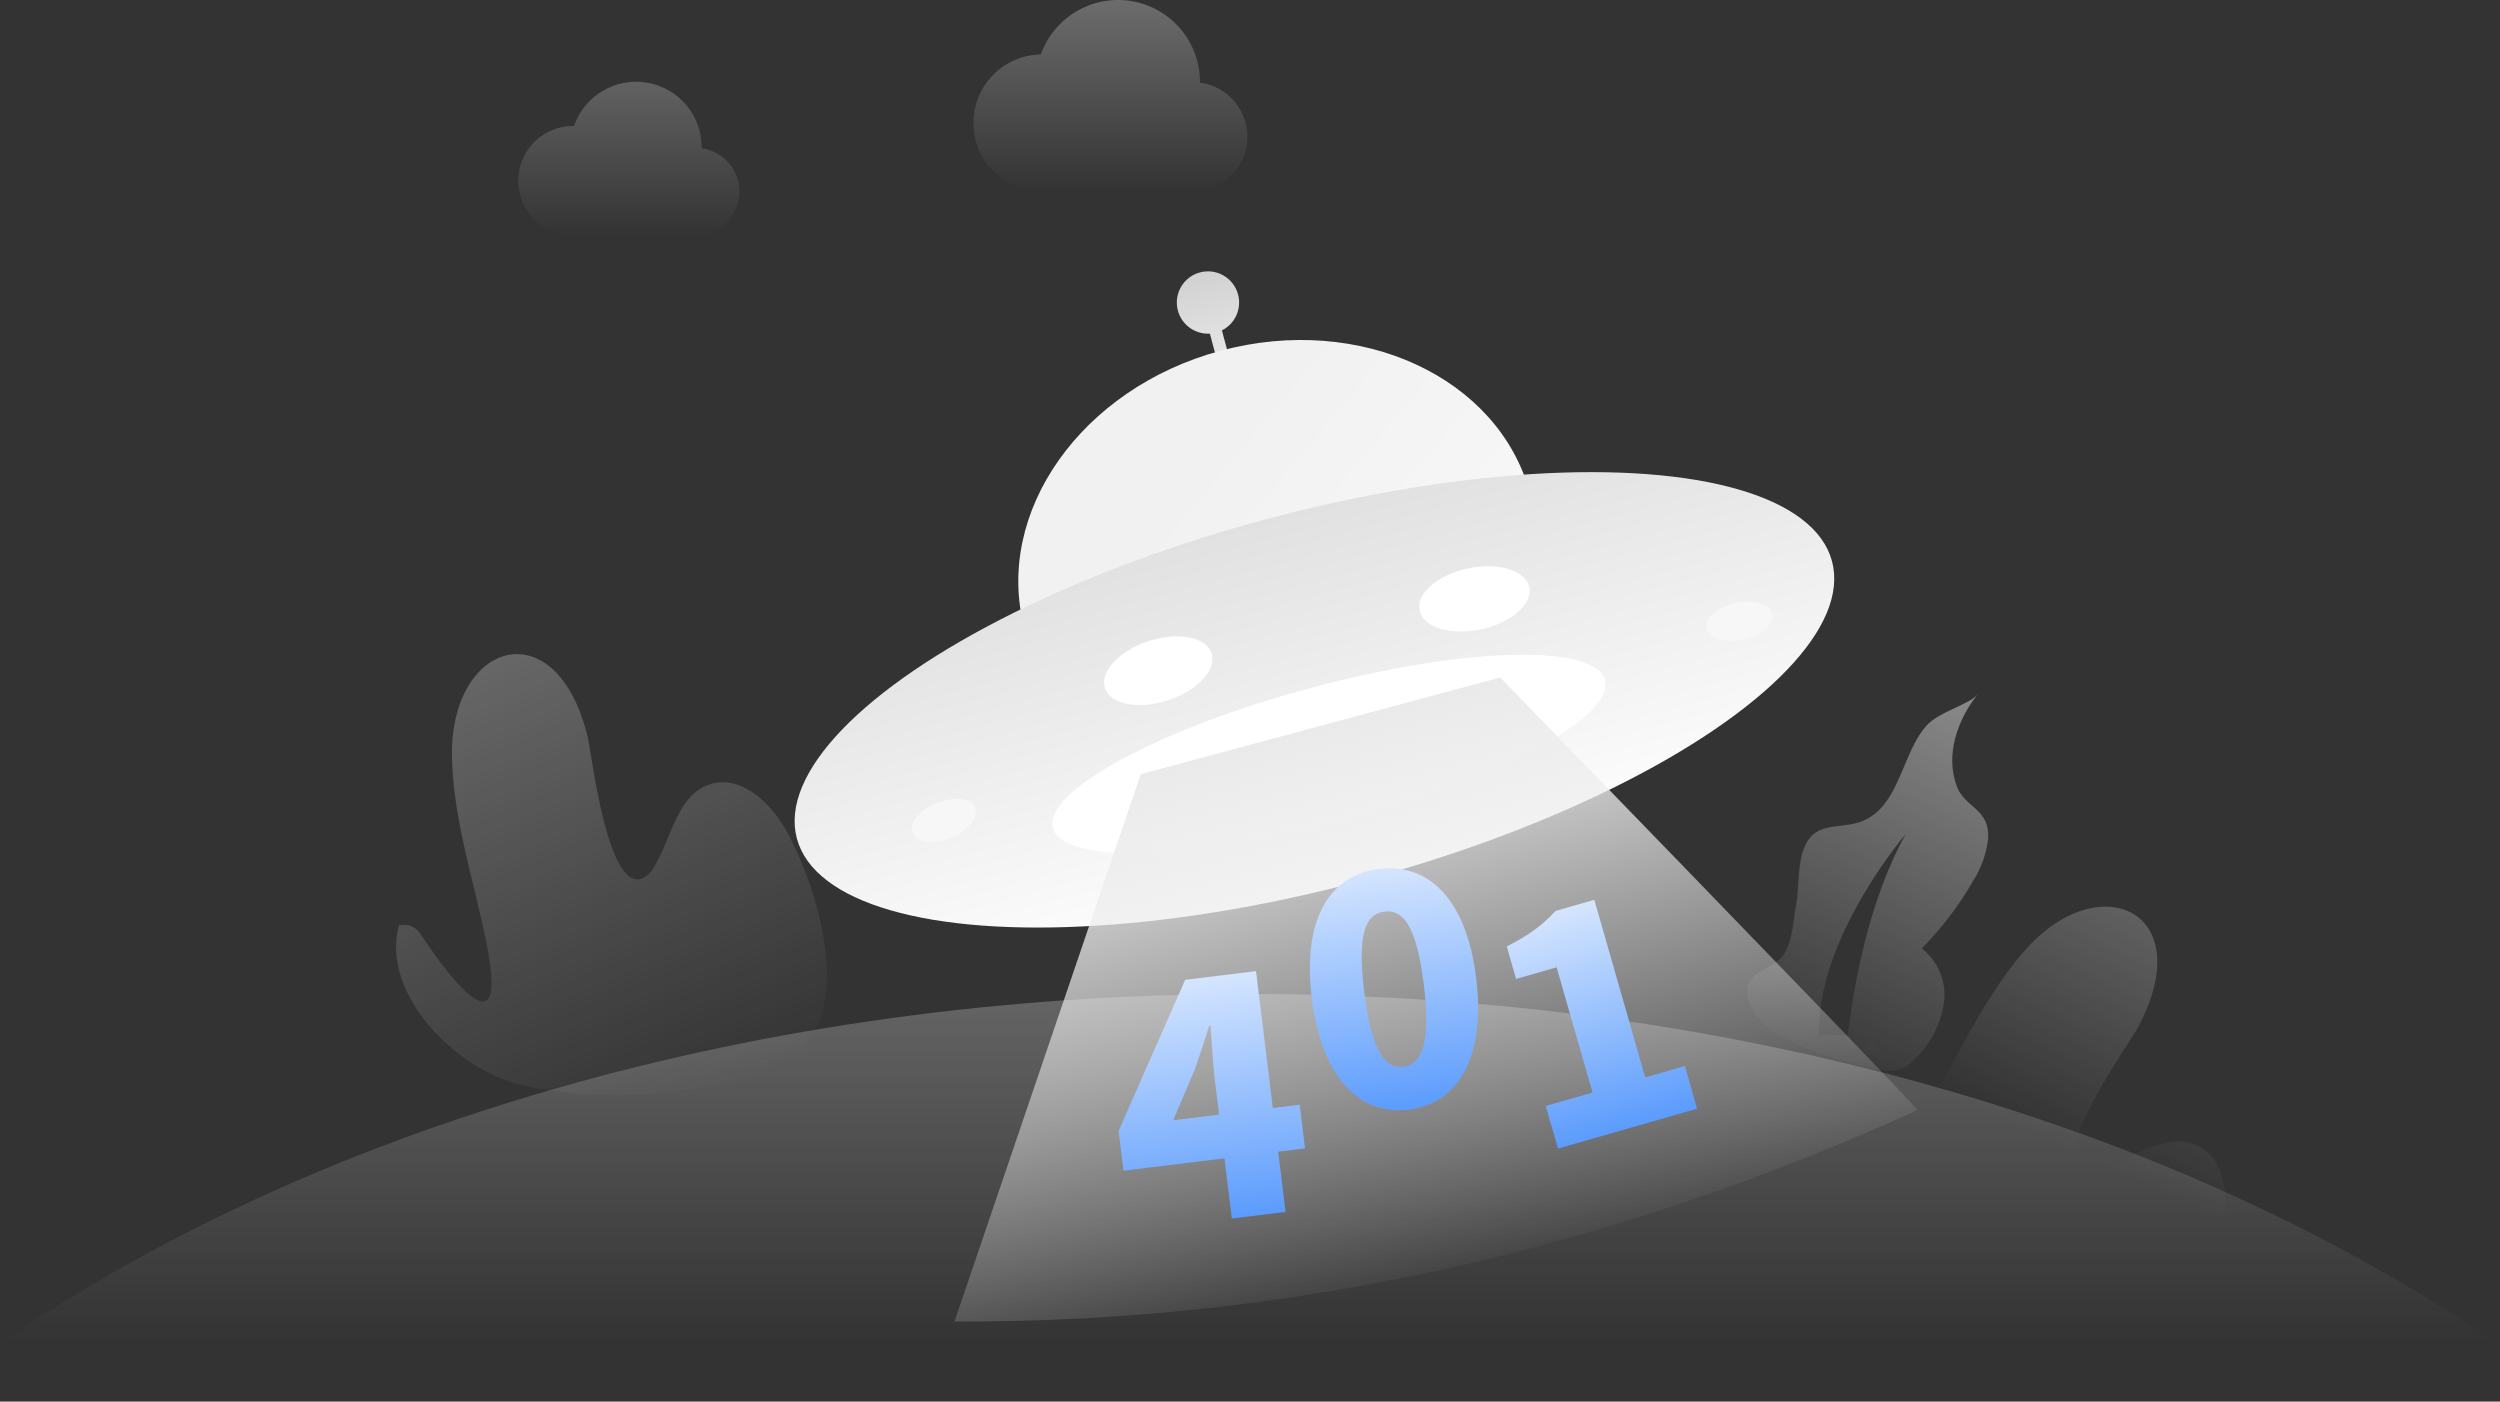 <?xml version="1.0" encoding="UTF-8"?>
<svg width="371px" height="208px" viewBox="0 0 371 208" version="1.1" xmlns="http://www.w3.org/2000/svg" xmlns:xlink="http://www.w3.org/1999/xlink">
    <rect x="0" y="0" width="371" height="208" fill="#333333" stroke="none"/>
    <title>编组 29</title>
    <defs>
        <linearGradient x1="-47.019%" y1="-185.964%" x2="68.869%" y2="100%" id="linearGradient-1">
            <stop stop-color="#D2D2D2" offset="0%"></stop>
            <stop stop-color="#D2D2D2" stop-opacity="0" offset="100%"></stop>
        </linearGradient>
        <linearGradient x1="119%" y1="-110.864%" x2="54.502%" y2="55.587%" id="linearGradient-2">
            <stop stop-color="#D2D2D2" offset="0%"></stop>
            <stop stop-color="#D2D2D2" stop-opacity="0" offset="100%"></stop>
        </linearGradient>
        <linearGradient x1="50%" y1="-221.157%" x2="50%" y2="100%" id="linearGradient-3">
            <stop stop-color="#D2D2D2" offset="0%"></stop>
            <stop stop-color="#D2D2D2" stop-opacity="0" offset="100%"></stop>
        </linearGradient>
        <linearGradient x1="100.081%" y1="-97.78%" x2="38.826%" y2="104.736%" id="linearGradient-4">
            <stop stop-color="#D2D2D2" offset="0%"></stop>
            <stop stop-color="#D2D2D2" stop-opacity="0" offset="100%"></stop>
        </linearGradient>
        <linearGradient x1="50%" y1="-230.116%" x2="50%" y2="100%" id="linearGradient-5">
            <stop stop-color="#D2D2D2" offset="0%"></stop>
            <stop stop-color="#D2D2D2" stop-opacity="0" offset="100%"></stop>
        </linearGradient>
        <linearGradient x1="50%" y1="-169.203%" x2="50%" y2="100%" id="linearGradient-6">
            <stop stop-color="#D2D2D2" offset="0%"></stop>
            <stop stop-color="#D2D2D2" stop-opacity="0" offset="100%"></stop>
        </linearGradient>
        <linearGradient x1="50%" y1="0%" x2="50%" y2="100%" id="linearGradient-7">
            <stop stop-color="#D1D1D1" offset="0%"></stop>
            <stop stop-color="#EAEAEA" offset="100%"></stop>
        </linearGradient>
        <linearGradient x1="50%" y1="15.252%" x2="83.931%" y2="55.352%" id="linearGradient-8">
            <stop stop-color="#F2F1F1" offset="0%"></stop>
            <stop stop-color="#F6F6F6" offset="100%"></stop>
        </linearGradient>
        <linearGradient x1="50%" y1="0%" x2="50%" y2="100%" id="linearGradient-9">
            <stop stop-color="#E2E1E1" offset="0%"></stop>
            <stop stop-color="#FDFDFD" offset="100%"></stop>
        </linearGradient>
        <linearGradient x1="50%" y1="48.52%" x2="47.685%" y2="54.204%" id="linearGradient-10">
            <stop stop-color="#FFFFFF" offset="0%"></stop>
            <stop stop-color="#F7F7F7" offset="100%"></stop>
        </linearGradient>
        <linearGradient x1="50%" y1="0%" x2="50%" y2="100%" id="linearGradient-11">
            <stop stop-color="#EAEAEA" offset="0%"></stop>
            <stop stop-color="#FCFCFC" stop-opacity="0" offset="100%"></stop>
        </linearGradient>
        <linearGradient x1="130.854%" y1="-35.095%" x2="130.854%" y2="116.96%" id="linearGradient-12">
            <stop stop-color="#FFFFFF" offset="0%"></stop>
            <stop stop-color="#478FFC" offset="100%"></stop>
        </linearGradient>
        <linearGradient x1="130.854%" y1="-35.095%" x2="130.854%" y2="116.96%" id="linearGradient-13">
            <stop stop-color="#FFFFFF" offset="0%"></stop>
            <stop stop-color="#478FFC" offset="100%"></stop>
        </linearGradient>
        <linearGradient x1="130.854%" y1="-35.095%" x2="130.854%" y2="116.96%" id="linearGradient-14">
            <stop stop-color="#FFFFFF" offset="0%"></stop>
            <stop stop-color="#478FFC" offset="100%"></stop>
        </linearGradient>
    </defs>
    <g id="页面-1" stroke="none" stroke-width="1" fill="none" fill-rule="evenodd">
        <g id="编组-29" transform="translate(0, 0)" fill-rule="nonzero">
            <g id="编组-2备份-9" transform="translate(0, -0)">
                <path d="M73.259,159.554 C65.346,155.974 56.765,146.369 59.198,137.332 C60.414,137.021 61.694,137.517 62.383,138.566 C62.383,138.566 76.111,160.011 72.259,140.282 C70.444,131.011 67.321,122.048 67.074,112.468 C66.667,95.06 82.642,90.233 87.235,109.468 C87.84,112.011 90.16,132.69 95.444,130.32 C96.125,129.962 96.677,129.401 97.025,128.715 C99.704,124.32 100.506,117.863 105.42,116.369 C109.728,115.011 113.975,118.752 116.296,122.616 C121,130.468 127.296,149.986 117.667,156.603 C108.037,163.221 83.741,164.27 73.346,159.641 L73.259,159.554 Z" id="路径" fill="url(#linearGradient-1)"></path>
                <path d="M273.185,180.431 C269.704,172.468 269.79,159.591 277.691,154.505 C278.808,155.105 279.411,156.356 279.185,157.603 C279.185,157.603 274.975,182.727 285.358,165.505 C290.296,157.394 294,148.665 300.173,141.394 C311.519,128.134 326.642,135.332 317.148,152.678 C315.914,154.974 303.741,171.863 309.247,173.665 C309.992,173.849 310.776,173.801 311.494,173.529 C316.432,172.073 321.37,167.826 326.037,169.974 C330.136,171.863 330.778,177.468 329.914,181.9 C328.136,190.875 319.422,200.912 307.841,199.357 C296.014,197.752 277.778,190.924 273.222,180.517 L273.185,180.431 Z" id="路径" fill="url(#linearGradient-2)"></path>
                <path d="M370.519,199.357 C323.963,167.418 258.173,147.505 185.259,147.505 C112.346,147.505 46.556,167.418 0,199.357 L370.519,199.357 Z" id="路径" fill="url(#linearGradient-3)"></path>
                <path d="M293.469,103.06 C290.519,106.764 288.63,112.011 290.395,116.702 C291.617,119.937 295.296,119.961 295.037,124.455 C294.783,126.699 294.014,128.854 292.79,130.752 C290.704,134.4 288.147,137.758 285.185,140.739 C287.654,142.665 288.91,145.761 288.481,148.863 C287.997,151.942 286.539,154.784 284.321,156.974 C283.668,157.772 282.816,158.386 281.852,158.752 C280.918,158.967 279.947,158.967 279.012,158.752 C274.419,157.972 269.959,156.546 265.765,154.517 C263.148,153.27 260.481,151.566 259.593,148.85 C258.574,145.733 260.193,144.743 261.961,143.766 L262.417,143.514 C263.33,143.005 264.226,142.451 264.765,141.566 C266.062,139.443 266.099,136.603 266.556,134.233 C267.222,130.739 266.235,124.369 270.605,122.999 C272.296,122.468 274.136,122.591 275.827,122.048 C279.501,120.878 281.022,117.422 282.495,113.928 L282.763,113.292 C283.612,111.282 284.487,109.305 285.79,107.789 C287.642,105.628 292.235,104.566 293.469,103.06 Z M282.802,123.789 C282.802,123.789 269.506,139.295 269.938,153.628 L274.235,153.628 C274.235,153.628 275.79,136.344 282.802,123.789 Z" id="形状结合" fill="url(#linearGradient-4)"></path>
                <path d="M104.136,22.011 L104.136,22.011 C104.204,17.225 100.786,13.099 96.071,12.276 C91.357,11.452 86.742,14.176 85.185,18.702 C82.215,18.644 79.449,20.212 77.974,22.791 C76.499,25.371 76.55,28.549 78.107,31.08 C79.663,33.611 82.477,35.09 85.444,34.937 L103.333,34.937 C106.73,34.891 109.518,32.236 109.728,28.846 C109.939,25.456 107.501,22.476 104.136,22.011 L104.136,22.011 Z" id="路径" fill="url(#linearGradient-5)"></path>
                <path d="M178.074,12.208 L178.074,12.147 C178.067,6.232 173.804,1.18 167.975,0.177 C162.145,-0.825 156.44,2.512 154.457,8.085 C148.849,8.174 144.374,12.792 144.463,18.4 C144.552,24.008 149.17,28.482 154.778,28.394 L177,28.394 C181.281,28.401 184.829,25.075 185.097,20.802 C185.365,16.529 182.261,12.785 178.012,12.258 L178.074,12.208 Z" id="路径" fill="url(#linearGradient-6)"></path>
            </g>
            <path d="M180.102,40.158 C182.655,40.158 184.724,42.228 184.724,44.783 C184.724,47.02 183.137,48.886 181.027,49.314 L181.026,55.882 L179.177,55.882 L179.177,49.315 C177.067,48.886 175.479,47.02 175.479,44.783 C175.479,42.228 177.548,40.158 180.102,40.158 Z" id="形状结合" fill="url(#linearGradient-7)" transform="translate(180.102, 48.02) rotate(-15) translate(-180.102, -48.02) "></path>
            <ellipse id="椭圆形" fill="url(#linearGradient-8)" transform="translate(189.557, 83.309) rotate(-15) translate(-189.557, -83.309) " cx="189.557" cy="83.309" rx="38.832" ry="32.372"></ellipse>
            <ellipse id="椭圆形" fill="url(#linearGradient-9)" transform="translate(195.063, 103.858) rotate(-15) translate(-195.063, -103.858) " cx="195.063" cy="103.858" rx="79.514" ry="27.748"></ellipse>
            <path d="M252.998,107.963 C253.079,106.433 255.376,105.309 258.129,105.453 C260.883,105.598 263.05,106.955 262.97,108.486 C262.89,110.016 260.593,111.14 257.839,110.995 C255.085,110.851 252.918,109.493 252.998,107.963 Z M135.976,103.451 C138.713,103.115 141.083,104.076 141.269,105.597 C141.456,107.118 139.389,108.623 136.652,108.959 C133.915,109.296 131.545,108.335 131.358,106.814 C131.172,105.293 133.239,103.787 135.976,103.451 Z M212.557,94.413 C212.691,91.862 216.52,89.99 221.109,90.23 C225.699,90.471 229.311,92.734 229.177,95.284 C229.043,97.835 225.215,99.707 220.625,99.467 C216.036,99.226 212.424,96.964 212.557,94.413 Z M172.547,88.38 C177.136,88.14 180.965,90.013 181.099,92.563 C181.233,95.114 177.62,97.377 173.031,97.617 C168.442,97.858 164.613,95.985 164.479,93.434 C164.346,90.884 167.958,88.621 172.547,88.38 Z" id="形状结合" fill="url(#linearGradient-10)" transform="translate(197.159, 99.684) rotate(-15) translate(-197.159, -99.684) "></path>
            <ellipse id="椭圆形复制-6" fill="#FFFFFF" transform="translate(197.218, 111.898) rotate(-15) translate(-197.218, -111.898) " cx="197.218" cy="111.898" rx="42.407" ry="10.174"></ellipse>
            <path d="M179.158,106.908 L131.43,178.215 C178.543,191.043 227.264,193.27 277.593,184.894 C277.831,184.942 263.43,158.929 234.39,106.857 L206.048,106.883 L179.158,106.908 Z" id="路径-2" fill="url(#linearGradient-11)" transform="translate(204.513, 148.357) rotate(-15) translate(-204.513, -148.357) "></path>
            <g id="编组-28" transform="translate(163.436, 127.445)">
                <path d="M25.222,17.699 L25.222,38.167 L29.238,38.167 L29.238,44.699 L25.222,44.699 L25.222,53.699 L17.189,53.699 L17.189,44.699 L2.092,44.699 L2.092,38.748 L14.625,17.699 L25.222,17.699 Z M17.528,24.909 L17.334,24.909 C16.415,26.941 15.447,29.022 14.431,31.054 L14.431,31.054 L10.318,38.167 L17.189,38.167 L17.189,32.893 C17.189,30.619 17.431,27.183 17.528,24.909 L17.528,24.909 Z" id="形状结合" fill="url(#linearGradient-12)" transform="translate(15.665, 35.699) rotate(-7) translate(-15.665, -35.699) "></path>
                <path d="M43.429,1.363 C50.75,1.363 55.74,7.332 55.74,19.177 C55.74,31.115 50.75,37.363 43.429,37.363 C36.107,37.363 31.164,31.115 31.164,19.177 C31.164,7.239 36.107,1.363 43.429,1.363 Z M43.429,7.752 C40.957,7.752 38.999,9.71 38.999,19.177 C38.999,28.69 40.957,30.928 43.429,30.928 C45.9,30.928 47.905,28.69 47.905,19.177 C47.905,9.71 45.9,7.752 43.429,7.752 Z" id="形状结合" fill="url(#linearGradient-13)" transform="translate(43.452, 19.363) rotate(-7) translate(-43.452, -19.363) "></path>
                <path d="M84.147,40.699 L84.147,34.119 L78.023,34.119 L78.023,6.699 L72.037,6.699 C69.66,8.162 67.284,9.076 63.628,9.761 L63.628,14.788 L69.889,14.788 L69.889,34.119 L62.668,34.119 L62.668,40.699 L84.147,40.699 Z" id="路径" fill="url(#linearGradient-14)" transform="translate(73.408, 23.699) rotate(-16) translate(-73.408, -23.699) "></path>
            </g>
        </g>
    </g>
</svg>